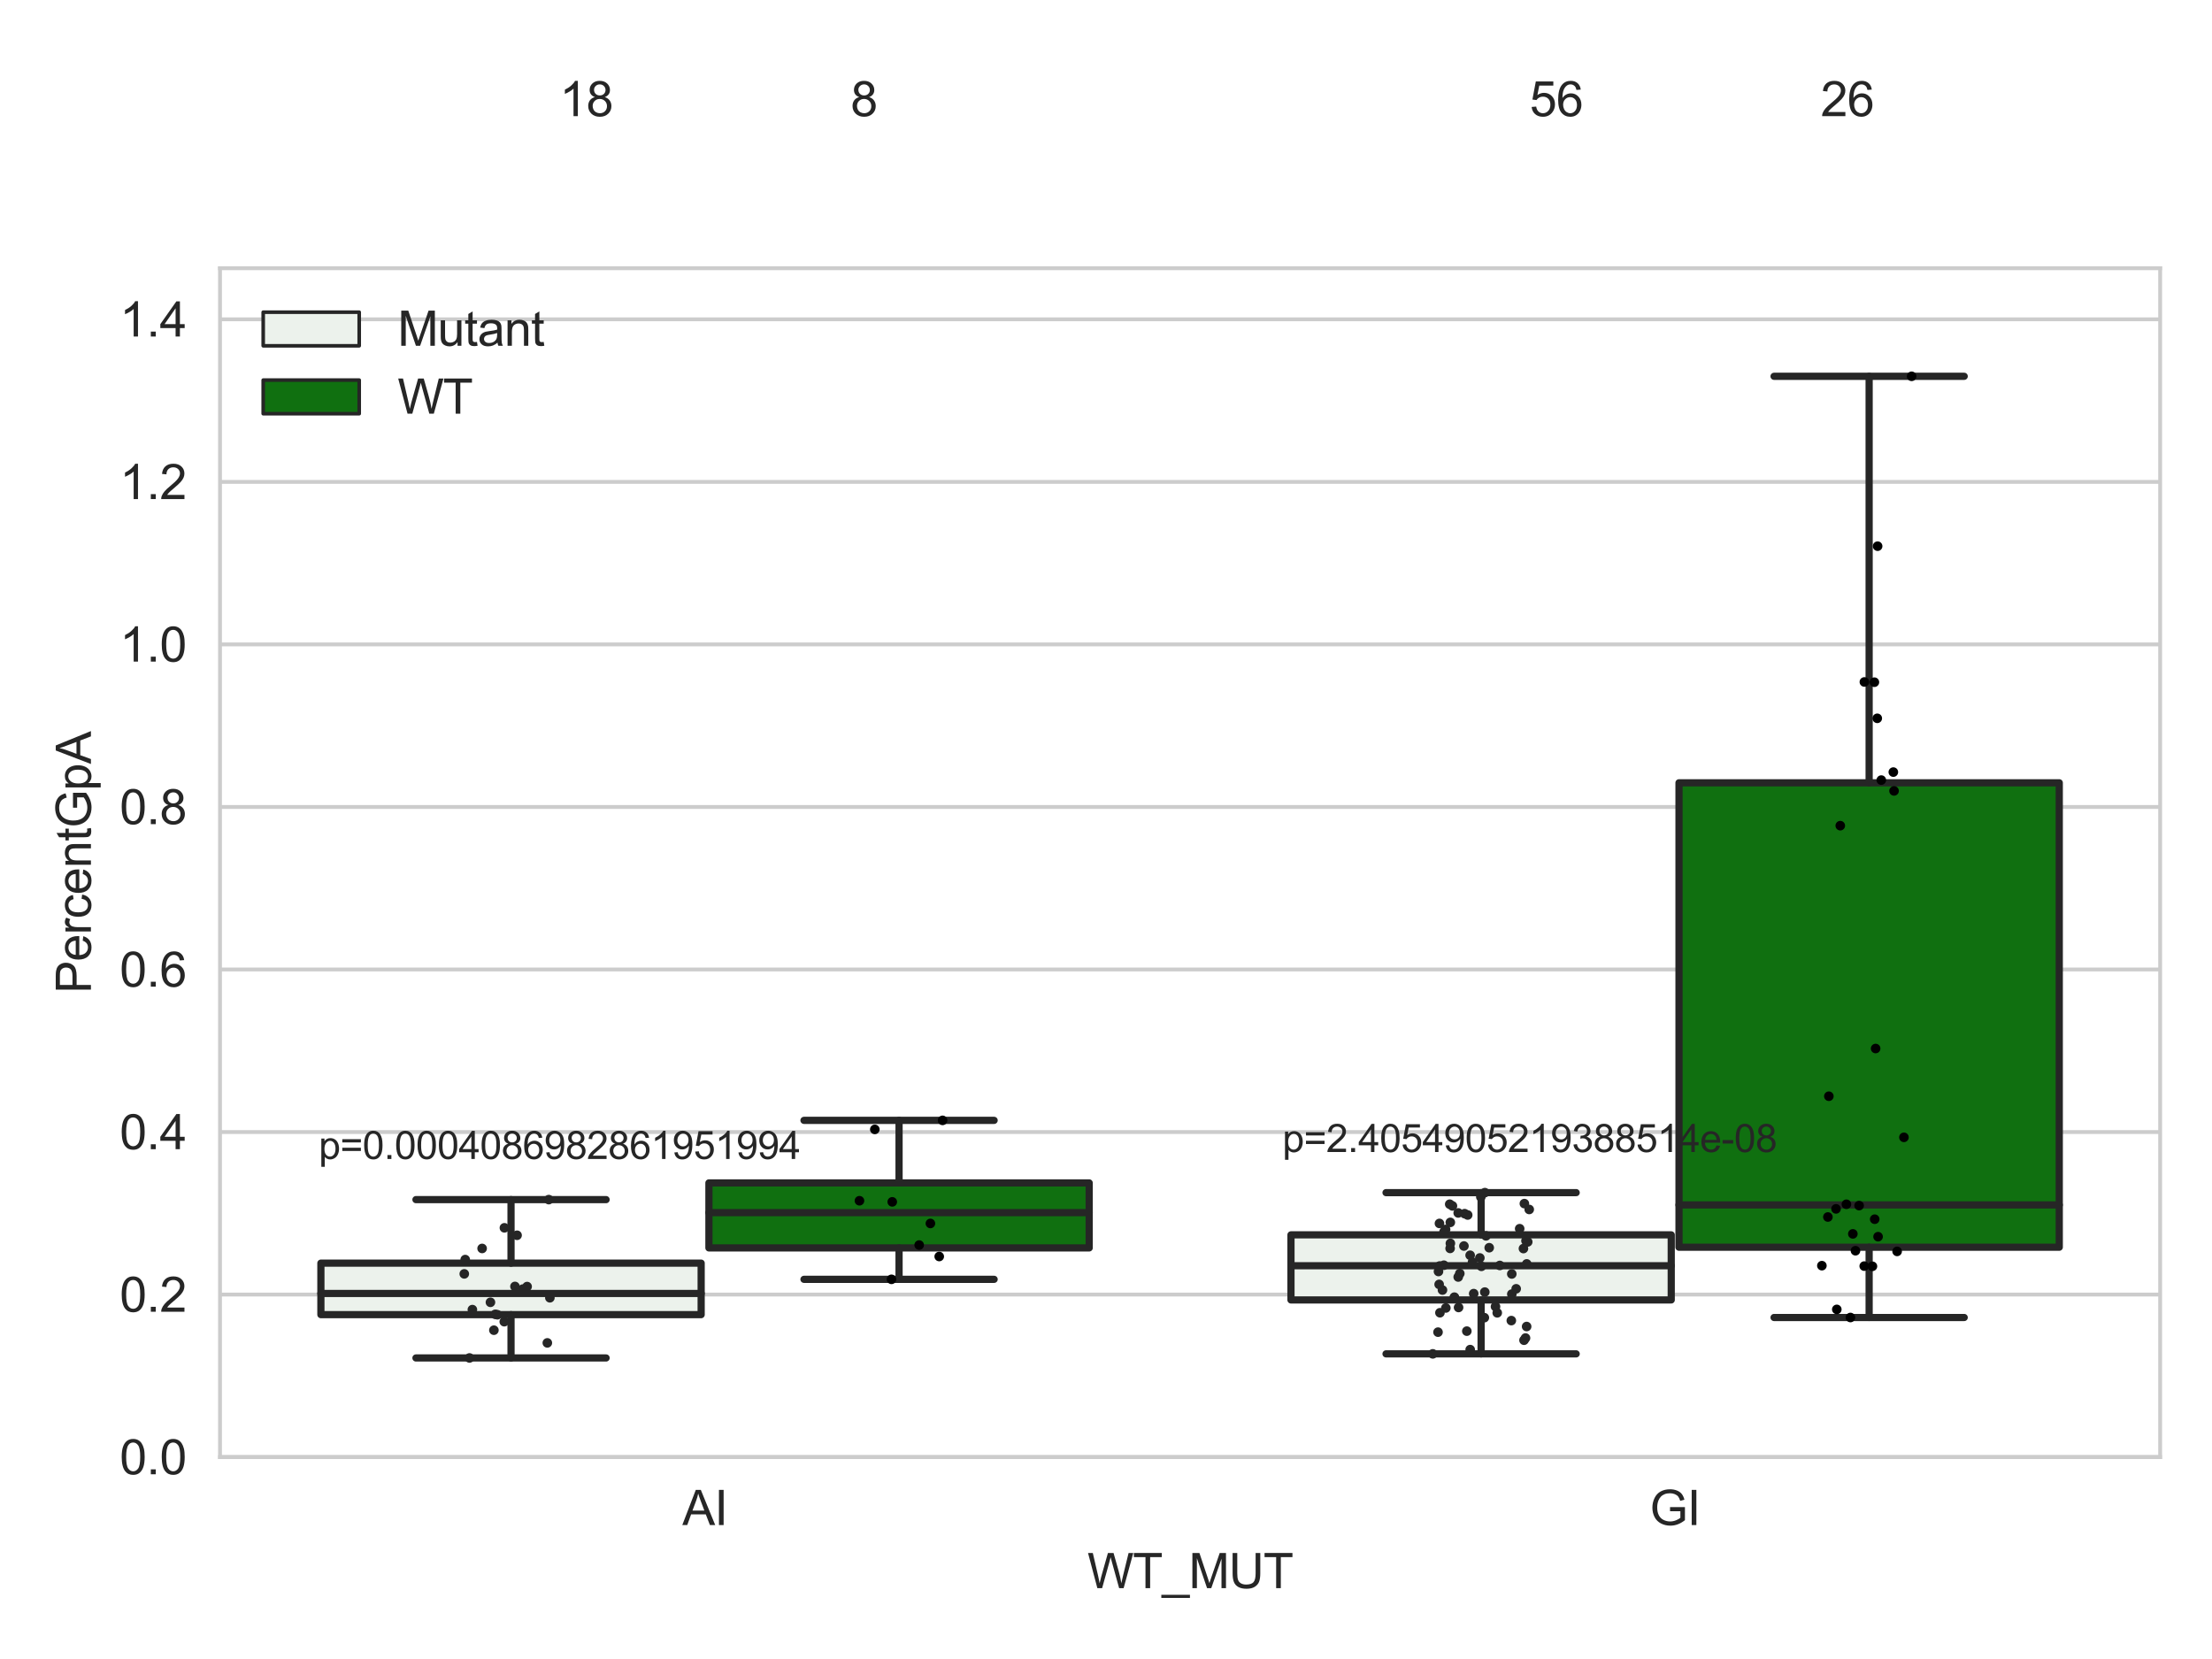 <?xml version="1.0" encoding="utf-8" standalone="no"?>
<!DOCTYPE svg PUBLIC "-//W3C//DTD SVG 1.1//EN"
  "http://www.w3.org/Graphics/SVG/1.1/DTD/svg11.dtd">
<svg xmlns:xlink="http://www.w3.org/1999/xlink" width="460.8pt" height="345.6pt" viewBox="0 0 460.8 345.6" xmlns="http://www.w3.org/2000/svg" version="1.1">
 <defs>
  <style type="text/css">*{stroke-linejoin: round; stroke-linecap: butt}</style>
 </defs>
 <g id="figure_1">
  <g id="patch_1">
   <path d="M 0 345.6 
L 460.8 345.6 
L 460.8 0 
L 0 0 
z
" style="fill: #ffffff"/>
  </g>
  <g id="axes_1">
   <g id="patch_2">
    <path d="M 45.83 303.539 
L 450 303.539 
L 450 55.877 
L 45.83 55.877 
z
" style="fill: #ffffff"/>
   </g>
   <g id="matplotlib.axis_1">
    <g id="xtick_1">
     <g id="text_1">
      <!-- AI -->
      <g style="fill: #262626" transform="translate(142.148 317.697)scale(0.1 -0.1)">
       <defs>
        <path id="ArialMT-41" d="M -9 0 
L 1750 4581 
L 2403 4581 
L 4278 0 
L 3588 0 
L 3053 1388 
L 1138 1388 
L 634 0 
L -9 0 
z
M 1313 1881 
L 2866 1881 
L 2388 3150 
Q 2169 3728 2063 4100 
Q 1975 3659 1816 3225 
L 1313 1881 
z
" transform="scale(0.016)"/>
        <path id="ArialMT-49" d="M 597 0 
L 597 4581 
L 1203 4581 
L 1203 0 
L 597 0 
z
" transform="scale(0.016)"/>
       </defs>
       <use xlink:href="#ArialMT-41"/>
       <use xlink:href="#ArialMT-49" x="66.699"/>
      </g>
     </g>
    </g>
    <g id="xtick_2">
     <g id="text_2">
      <!-- GI -->
      <g style="fill: #262626" transform="translate(343.679 317.697)scale(0.1 -0.1)">
       <defs>
        <path id="ArialMT-47" d="M 2638 1797 
L 2638 2334 
L 4578 2338 
L 4578 638 
Q 4131 281 3656 101 
Q 3181 -78 2681 -78 
Q 2006 -78 1454 211 
Q 903 500 622 1047 
Q 341 1594 341 2269 
Q 341 2938 620 3517 
Q 900 4097 1425 4378 
Q 1950 4659 2634 4659 
Q 3131 4659 3532 4498 
Q 3934 4338 4162 4050 
Q 4391 3763 4509 3300 
L 3963 3150 
Q 3859 3500 3706 3700 
Q 3553 3900 3268 4020 
Q 2984 4141 2638 4141 
Q 2222 4141 1919 4014 
Q 1616 3888 1430 3681 
Q 1244 3475 1141 3228 
Q 966 2803 966 2306 
Q 966 1694 1177 1281 
Q 1388 869 1791 669 
Q 2194 469 2647 469 
Q 3041 469 3416 620 
Q 3791 772 3984 944 
L 3984 1797 
L 2638 1797 
z
" transform="scale(0.016)"/>
       </defs>
       <use xlink:href="#ArialMT-47"/>
       <use xlink:href="#ArialMT-49" x="77.783"/>
      </g>
     </g>
    </g>
    <g id="text_3">
     <!-- WT_MUT -->
     <g style="fill: #262626" transform="translate(226.531 330.842)scale(0.1 -0.1)">
      <defs>
       <path id="ArialMT-57" d="M 1294 0 
L 78 4581 
L 700 4581 
L 1397 1578 
Q 1509 1106 1591 641 
Q 1766 1375 1797 1488 
L 2669 4581 
L 3400 4581 
L 4056 2263 
Q 4303 1400 4413 641 
Q 4500 1075 4641 1638 
L 5359 4581 
L 5969 4581 
L 4713 0 
L 4128 0 
L 3163 3491 
Q 3041 3928 3019 4028 
Q 2947 3713 2884 3491 
L 1913 0 
L 1294 0 
z
" transform="scale(0.016)"/>
       <path id="ArialMT-54" d="M 1659 0 
L 1659 4041 
L 150 4041 
L 150 4581 
L 3781 4581 
L 3781 4041 
L 2266 4041 
L 2266 0 
L 1659 0 
z
" transform="scale(0.016)"/>
       <path id="ArialMT-5f" d="M -97 -1272 
L -97 -866 
L 3631 -866 
L 3631 -1272 
L -97 -1272 
z
" transform="scale(0.016)"/>
       <path id="ArialMT-4d" d="M 475 0 
L 475 4581 
L 1388 4581 
L 2472 1338 
Q 2622 884 2691 659 
Q 2769 909 2934 1394 
L 4031 4581 
L 4847 4581 
L 4847 0 
L 4263 0 
L 4263 3834 
L 2931 0 
L 2384 0 
L 1059 3900 
L 1059 0 
L 475 0 
z
" transform="scale(0.016)"/>
       <path id="ArialMT-55" d="M 3500 4581 
L 4106 4581 
L 4106 1934 
Q 4106 1244 3950 837 
Q 3794 431 3386 176 
Q 2978 -78 2316 -78 
Q 1672 -78 1262 144 
Q 853 366 678 786 
Q 503 1206 503 1934 
L 503 4581 
L 1109 4581 
L 1109 1938 
Q 1109 1341 1220 1058 
Q 1331 775 1601 622 
Q 1872 469 2263 469 
Q 2931 469 3215 772 
Q 3500 1075 3500 1938 
L 3500 4581 
z
" transform="scale(0.016)"/>
      </defs>
      <use xlink:href="#ArialMT-57"/>
      <use xlink:href="#ArialMT-54" x="94.385"/>
      <use xlink:href="#ArialMT-5f" x="155.469"/>
      <use xlink:href="#ArialMT-4d" x="211.084"/>
      <use xlink:href="#ArialMT-55" x="294.385"/>
      <use xlink:href="#ArialMT-54" x="366.602"/>
     </g>
    </g>
   </g>
   <g id="matplotlib.axis_2">
    <g id="ytick_1">
     <g id="line2d_1">
      <path d="M 45.83 303.539 
L 450 303.539 
" clip-path="url(#p141f8ff87f)" style="fill: none; stroke: #cccccc; stroke-width: 0.8; stroke-linecap: round"/>
     </g>
     <g id="text_4">
      <!-- 0.0 -->
      <g style="fill: #262626" transform="translate(24.93 307.118)scale(0.1 -0.1)">
       <defs>
        <path id="ArialMT-30" d="M 266 2259 
Q 266 3072 433 3567 
Q 600 4063 929 4331 
Q 1259 4600 1759 4600 
Q 2128 4600 2406 4451 
Q 2684 4303 2865 4023 
Q 3047 3744 3150 3342 
Q 3253 2941 3253 2259 
Q 3253 1453 3087 958 
Q 2922 463 2592 192 
Q 2263 -78 1759 -78 
Q 1097 -78 719 397 
Q 266 969 266 2259 
z
M 844 2259 
Q 844 1131 1108 757 
Q 1372 384 1759 384 
Q 2147 384 2411 759 
Q 2675 1134 2675 2259 
Q 2675 3391 2411 3762 
Q 2147 4134 1753 4134 
Q 1366 4134 1134 3806 
Q 844 3388 844 2259 
z
" transform="scale(0.016)"/>
        <path id="ArialMT-2e" d="M 581 0 
L 581 641 
L 1222 641 
L 1222 0 
L 581 0 
z
" transform="scale(0.016)"/>
       </defs>
       <use xlink:href="#ArialMT-30"/>
       <use xlink:href="#ArialMT-2e" x="55.615"/>
       <use xlink:href="#ArialMT-30" x="83.398"/>
      </g>
     </g>
    </g>
    <g id="ytick_2">
     <g id="line2d_2">
      <path d="M 45.83 269.68 
L 450 269.68 
" clip-path="url(#p141f8ff87f)" style="fill: none; stroke: #cccccc; stroke-width: 0.8; stroke-linecap: round"/>
     </g>
     <g id="text_5">
      <!-- 0.2 -->
      <g style="fill: #262626" transform="translate(24.93 273.259)scale(0.1 -0.1)">
       <defs>
        <path id="ArialMT-32" d="M 3222 541 
L 3222 0 
L 194 0 
Q 188 203 259 391 
Q 375 700 629 1000 
Q 884 1300 1366 1694 
Q 2113 2306 2375 2664 
Q 2638 3022 2638 3341 
Q 2638 3675 2398 3904 
Q 2159 4134 1775 4134 
Q 1369 4134 1125 3890 
Q 881 3647 878 3216 
L 300 3275 
Q 359 3922 746 4261 
Q 1134 4600 1788 4600 
Q 2447 4600 2831 4234 
Q 3216 3869 3216 3328 
Q 3216 3053 3103 2787 
Q 2991 2522 2730 2228 
Q 2469 1934 1863 1422 
Q 1356 997 1212 845 
Q 1069 694 975 541 
L 3222 541 
z
" transform="scale(0.016)"/>
       </defs>
       <use xlink:href="#ArialMT-30"/>
       <use xlink:href="#ArialMT-2e" x="55.615"/>
       <use xlink:href="#ArialMT-32" x="83.398"/>
      </g>
     </g>
    </g>
    <g id="ytick_3">
     <g id="line2d_3">
      <path d="M 45.83 235.82 
L 450 235.82 
" clip-path="url(#p141f8ff87f)" style="fill: none; stroke: #cccccc; stroke-width: 0.8; stroke-linecap: round"/>
     </g>
     <g id="text_6">
      <!-- 0.4 -->
      <g style="fill: #262626" transform="translate(24.93 239.399)scale(0.1 -0.1)">
       <defs>
        <path id="ArialMT-34" d="M 2069 0 
L 2069 1097 
L 81 1097 
L 81 1613 
L 2172 4581 
L 2631 4581 
L 2631 1613 
L 3250 1613 
L 3250 1097 
L 2631 1097 
L 2631 0 
L 2069 0 
z
M 2069 1613 
L 2069 3678 
L 634 1613 
L 2069 1613 
z
" transform="scale(0.016)"/>
       </defs>
       <use xlink:href="#ArialMT-30"/>
       <use xlink:href="#ArialMT-2e" x="55.615"/>
       <use xlink:href="#ArialMT-34" x="83.398"/>
      </g>
     </g>
    </g>
    <g id="ytick_4">
     <g id="line2d_4">
      <path d="M 45.83 201.961 
L 450 201.961 
" clip-path="url(#p141f8ff87f)" style="fill: none; stroke: #cccccc; stroke-width: 0.8; stroke-linecap: round"/>
     </g>
     <g id="text_7">
      <!-- 0.6 -->
      <g style="fill: #262626" transform="translate(24.93 205.54)scale(0.1 -0.1)">
       <defs>
        <path id="ArialMT-36" d="M 3184 3459 
L 2625 3416 
Q 2550 3747 2413 3897 
Q 2184 4138 1850 4138 
Q 1581 4138 1378 3988 
Q 1113 3794 959 3422 
Q 806 3050 800 2363 
Q 1003 2672 1297 2822 
Q 1591 2972 1913 2972 
Q 2475 2972 2870 2558 
Q 3266 2144 3266 1488 
Q 3266 1056 3080 686 
Q 2894 316 2569 119 
Q 2244 -78 1831 -78 
Q 1128 -78 684 439 
Q 241 956 241 2144 
Q 241 3472 731 4075 
Q 1159 4600 1884 4600 
Q 2425 4600 2770 4297 
Q 3116 3994 3184 3459 
z
M 888 1484 
Q 888 1194 1011 928 
Q 1134 663 1356 523 
Q 1578 384 1822 384 
Q 2178 384 2434 671 
Q 2691 959 2691 1453 
Q 2691 1928 2437 2201 
Q 2184 2475 1800 2475 
Q 1419 2475 1153 2201 
Q 888 1928 888 1484 
z
" transform="scale(0.016)"/>
       </defs>
       <use xlink:href="#ArialMT-30"/>
       <use xlink:href="#ArialMT-2e" x="55.615"/>
       <use xlink:href="#ArialMT-36" x="83.398"/>
      </g>
     </g>
    </g>
    <g id="ytick_5">
     <g id="line2d_5">
      <path d="M 45.83 168.102 
L 450 168.102 
" clip-path="url(#p141f8ff87f)" style="fill: none; stroke: #cccccc; stroke-width: 0.8; stroke-linecap: round"/>
     </g>
     <g id="text_8">
      <!-- 0.8 -->
      <g style="fill: #262626" transform="translate(24.93 171.681)scale(0.1 -0.1)">
       <defs>
        <path id="ArialMT-38" d="M 1131 2484 
Q 781 2613 612 2850 
Q 444 3088 444 3419 
Q 444 3919 803 4259 
Q 1163 4600 1759 4600 
Q 2359 4600 2725 4251 
Q 3091 3903 3091 3403 
Q 3091 3084 2923 2848 
Q 2756 2613 2416 2484 
Q 2838 2347 3058 2040 
Q 3278 1734 3278 1309 
Q 3278 722 2862 322 
Q 2447 -78 1769 -78 
Q 1091 -78 675 323 
Q 259 725 259 1325 
Q 259 1772 486 2073 
Q 713 2375 1131 2484 
z
M 1019 3438 
Q 1019 3113 1228 2906 
Q 1438 2700 1772 2700 
Q 2097 2700 2305 2904 
Q 2513 3109 2513 3406 
Q 2513 3716 2298 3927 
Q 2084 4138 1766 4138 
Q 1444 4138 1231 3931 
Q 1019 3725 1019 3438 
z
M 838 1322 
Q 838 1081 952 856 
Q 1066 631 1291 507 
Q 1516 384 1775 384 
Q 2178 384 2440 643 
Q 2703 903 2703 1303 
Q 2703 1709 2433 1975 
Q 2163 2241 1756 2241 
Q 1359 2241 1098 1978 
Q 838 1716 838 1322 
z
" transform="scale(0.016)"/>
       </defs>
       <use xlink:href="#ArialMT-30"/>
       <use xlink:href="#ArialMT-2e" x="55.615"/>
       <use xlink:href="#ArialMT-38" x="83.398"/>
      </g>
     </g>
    </g>
    <g id="ytick_6">
     <g id="line2d_6">
      <path d="M 45.83 134.243 
L 450 134.243 
" clip-path="url(#p141f8ff87f)" style="fill: none; stroke: #cccccc; stroke-width: 0.8; stroke-linecap: round"/>
     </g>
     <g id="text_9">
      <!-- 1.0 -->
      <g style="fill: #262626" transform="translate(24.93 137.822)scale(0.1 -0.1)">
       <defs>
        <path id="ArialMT-31" d="M 2384 0 
L 1822 0 
L 1822 3584 
Q 1619 3391 1289 3197 
Q 959 3003 697 2906 
L 697 3450 
Q 1169 3672 1522 3987 
Q 1875 4303 2022 4600 
L 2384 4600 
L 2384 0 
z
" transform="scale(0.016)"/>
       </defs>
       <use xlink:href="#ArialMT-31"/>
       <use xlink:href="#ArialMT-2e" x="55.615"/>
       <use xlink:href="#ArialMT-30" x="83.398"/>
      </g>
     </g>
    </g>
    <g id="ytick_7">
     <g id="line2d_7">
      <path d="M 45.83 100.384 
L 450 100.384 
" clip-path="url(#p141f8ff87f)" style="fill: none; stroke: #cccccc; stroke-width: 0.8; stroke-linecap: round"/>
     </g>
     <g id="text_10">
      <!-- 1.2 -->
      <g style="fill: #262626" transform="translate(24.93 103.963)scale(0.1 -0.1)">
       <use xlink:href="#ArialMT-31"/>
       <use xlink:href="#ArialMT-2e" x="55.615"/>
       <use xlink:href="#ArialMT-32" x="83.398"/>
      </g>
     </g>
    </g>
    <g id="ytick_8">
     <g id="line2d_8">
      <path d="M 45.83 66.525 
L 450 66.525 
" clip-path="url(#p141f8ff87f)" style="fill: none; stroke: #cccccc; stroke-width: 0.8; stroke-linecap: round"/>
     </g>
     <g id="text_11">
      <!-- 1.4 -->
      <g style="fill: #262626" transform="translate(24.93 70.104)scale(0.1 -0.1)">
       <use xlink:href="#ArialMT-31"/>
       <use xlink:href="#ArialMT-2e" x="55.615"/>
       <use xlink:href="#ArialMT-34" x="83.398"/>
      </g>
     </g>
    </g>
    <g id="text_12">
     <!-- PercentGpA -->
     <g style="fill: #262626" transform="translate(18.942 206.943)rotate(-90)scale(0.1 -0.1)">
      <defs>
       <path id="ArialMT-50" d="M 494 0 
L 494 4581 
L 2222 4581 
Q 2678 4581 2919 4538 
Q 3256 4481 3484 4323 
Q 3713 4166 3852 3881 
Q 3991 3597 3991 3256 
Q 3991 2672 3619 2267 
Q 3247 1863 2275 1863 
L 1100 1863 
L 1100 0 
L 494 0 
z
M 1100 2403 
L 2284 2403 
Q 2872 2403 3119 2622 
Q 3366 2841 3366 3238 
Q 3366 3525 3220 3729 
Q 3075 3934 2838 4000 
Q 2684 4041 2272 4041 
L 1100 4041 
L 1100 2403 
z
" transform="scale(0.016)"/>
       <path id="ArialMT-65" d="M 2694 1069 
L 3275 997 
Q 3138 488 2766 206 
Q 2394 -75 1816 -75 
Q 1088 -75 661 373 
Q 234 822 234 1631 
Q 234 2469 665 2931 
Q 1097 3394 1784 3394 
Q 2450 3394 2872 2941 
Q 3294 2488 3294 1666 
Q 3294 1616 3291 1516 
L 816 1516 
Q 847 969 1125 678 
Q 1403 388 1819 388 
Q 2128 388 2347 550 
Q 2566 713 2694 1069 
z
M 847 1978 
L 2700 1978 
Q 2663 2397 2488 2606 
Q 2219 2931 1791 2931 
Q 1403 2931 1139 2672 
Q 875 2413 847 1978 
z
" transform="scale(0.016)"/>
       <path id="ArialMT-72" d="M 416 0 
L 416 3319 
L 922 3319 
L 922 2816 
Q 1116 3169 1280 3281 
Q 1444 3394 1641 3394 
Q 1925 3394 2219 3213 
L 2025 2691 
Q 1819 2813 1613 2813 
Q 1428 2813 1281 2702 
Q 1134 2591 1072 2394 
Q 978 2094 978 1738 
L 978 0 
L 416 0 
z
" transform="scale(0.016)"/>
       <path id="ArialMT-63" d="M 2588 1216 
L 3141 1144 
Q 3050 572 2676 248 
Q 2303 -75 1759 -75 
Q 1078 -75 664 370 
Q 250 816 250 1647 
Q 250 2184 428 2587 
Q 606 2991 970 3192 
Q 1334 3394 1763 3394 
Q 2303 3394 2647 3120 
Q 2991 2847 3088 2344 
L 2541 2259 
Q 2463 2594 2264 2762 
Q 2066 2931 1784 2931 
Q 1359 2931 1093 2626 
Q 828 2322 828 1663 
Q 828 994 1084 691 
Q 1341 388 1753 388 
Q 2084 388 2306 591 
Q 2528 794 2588 1216 
z
" transform="scale(0.016)"/>
       <path id="ArialMT-6e" d="M 422 0 
L 422 3319 
L 928 3319 
L 928 2847 
Q 1294 3394 1984 3394 
Q 2284 3394 2536 3286 
Q 2788 3178 2913 3003 
Q 3038 2828 3088 2588 
Q 3119 2431 3119 2041 
L 3119 0 
L 2556 0 
L 2556 2019 
Q 2556 2363 2490 2533 
Q 2425 2703 2258 2804 
Q 2091 2906 1866 2906 
Q 1506 2906 1245 2678 
Q 984 2450 984 1813 
L 984 0 
L 422 0 
z
" transform="scale(0.016)"/>
       <path id="ArialMT-74" d="M 1650 503 
L 1731 6 
Q 1494 -44 1306 -44 
Q 1000 -44 831 53 
Q 663 150 594 308 
Q 525 466 525 972 
L 525 2881 
L 113 2881 
L 113 3319 
L 525 3319 
L 525 4141 
L 1084 4478 
L 1084 3319 
L 1650 3319 
L 1650 2881 
L 1084 2881 
L 1084 941 
Q 1084 700 1114 631 
Q 1144 563 1211 522 
Q 1278 481 1403 481 
Q 1497 481 1650 503 
z
" transform="scale(0.016)"/>
       <path id="ArialMT-70" d="M 422 -1272 
L 422 3319 
L 934 3319 
L 934 2888 
Q 1116 3141 1344 3267 
Q 1572 3394 1897 3394 
Q 2322 3394 2647 3175 
Q 2972 2956 3137 2557 
Q 3303 2159 3303 1684 
Q 3303 1175 3120 767 
Q 2938 359 2589 142 
Q 2241 -75 1856 -75 
Q 1575 -75 1351 44 
Q 1128 163 984 344 
L 984 -1272 
L 422 -1272 
z
M 931 1641 
Q 931 1000 1190 694 
Q 1450 388 1819 388 
Q 2194 388 2461 705 
Q 2728 1022 2728 1688 
Q 2728 2322 2467 2637 
Q 2206 2953 1844 2953 
Q 1484 2953 1207 2617 
Q 931 2281 931 1641 
z
" transform="scale(0.016)"/>
      </defs>
      <use xlink:href="#ArialMT-50"/>
      <use xlink:href="#ArialMT-65" x="66.699"/>
      <use xlink:href="#ArialMT-72" x="122.314"/>
      <use xlink:href="#ArialMT-63" x="155.615"/>
      <use xlink:href="#ArialMT-65" x="205.615"/>
      <use xlink:href="#ArialMT-6e" x="261.23"/>
      <use xlink:href="#ArialMT-74" x="316.846"/>
      <use xlink:href="#ArialMT-47" x="344.629"/>
      <use xlink:href="#ArialMT-70" x="422.412"/>
      <use xlink:href="#ArialMT-41" x="478.027"/>
     </g>
    </g>
   </g>
   <g id="patch_3">
    <path d="M 66.847 273.864 
L 146.064 273.864 
L 146.064 263.136 
L 66.847 263.136 
L 66.847 273.864 
z
" clip-path="url(#p141f8ff87f)" style="fill: #ecf2ec; stroke: #262626; stroke-width: 1.5; stroke-linejoin: miter"/>
   </g>
   <g id="patch_4">
    <path d="M 147.681 259.963 
L 226.898 259.963 
L 226.898 246.421 
L 147.681 246.421 
L 147.681 259.963 
z
" clip-path="url(#p141f8ff87f)" style="fill: #107010; stroke: #262626; stroke-width: 1.5; stroke-linejoin: miter"/>
   </g>
   <g id="patch_5">
    <path d="M 268.932 270.8 
L 348.149 270.8 
L 348.149 257.242 
L 268.932 257.242 
L 268.932 270.8 
z
" clip-path="url(#p141f8ff87f)" style="fill: #ecf2ec; stroke: #262626; stroke-width: 1.5; stroke-linejoin: miter"/>
   </g>
   <g id="patch_6">
    <path d="M 349.766 259.819 
L 428.983 259.819 
L 428.983 163.07 
L 349.766 163.07 
L 349.766 259.819 
z
" clip-path="url(#p141f8ff87f)" style="fill: #107010; stroke: #262626; stroke-width: 1.5; stroke-linejoin: miter"/>
   </g>
   <g id="patch_7">
    <path d="M 146.873 303.539 
L 146.873 303.539 
L 146.873 303.539 
L 146.873 303.539 
z
" clip-path="url(#p141f8ff87f)" style="fill: #ecf2ec; stroke: #262626; stroke-width: 0.75; stroke-linejoin: miter"/>
   </g>
   <g id="patch_8">
    <path d="M 146.873 303.539 
L 146.873 303.539 
L 146.873 303.539 
L 146.873 303.539 
z
" clip-path="url(#p141f8ff87f)" style="fill: #107010; stroke: #262626; stroke-width: 0.75; stroke-linejoin: miter"/>
   </g>
   <g id="PathCollection_1"/>
   <g id="PathCollection_2"/>
   <g id="line2d_9">
    <path d="M 106.456 273.864 
L 106.456 282.887 
" clip-path="url(#p141f8ff87f)" style="fill: none; stroke: #262626; stroke-width: 1.5; stroke-linecap: round"/>
   </g>
   <g id="line2d_10">
    <path d="M 106.456 263.136 
L 106.456 249.902 
" clip-path="url(#p141f8ff87f)" style="fill: none; stroke: #262626; stroke-width: 1.5; stroke-linecap: round"/>
   </g>
   <g id="line2d_11">
    <path d="M 86.651 282.887 
L 126.26 282.887 
" clip-path="url(#p141f8ff87f)" style="fill: none; stroke: #262626; stroke-width: 1.5; stroke-linecap: round"/>
   </g>
   <g id="line2d_12">
    <path d="M 86.651 249.902 
L 126.26 249.902 
" clip-path="url(#p141f8ff87f)" style="fill: none; stroke: #262626; stroke-width: 1.5; stroke-linecap: round"/>
   </g>
   <g id="line2d_13"/>
   <g id="line2d_14">
    <path d="M 187.29 259.963 
L 187.29 266.508 
" clip-path="url(#p141f8ff87f)" style="fill: none; stroke: #262626; stroke-width: 1.5; stroke-linecap: round"/>
   </g>
   <g id="line2d_15">
    <path d="M 187.29 246.421 
L 187.29 233.392 
" clip-path="url(#p141f8ff87f)" style="fill: none; stroke: #262626; stroke-width: 1.5; stroke-linecap: round"/>
   </g>
   <g id="line2d_16">
    <path d="M 167.485 266.508 
L 207.094 266.508 
" clip-path="url(#p141f8ff87f)" style="fill: none; stroke: #262626; stroke-width: 1.5; stroke-linecap: round"/>
   </g>
   <g id="line2d_17">
    <path d="M 167.485 233.392 
L 207.094 233.392 
" clip-path="url(#p141f8ff87f)" style="fill: none; stroke: #262626; stroke-width: 1.5; stroke-linecap: round"/>
   </g>
   <g id="line2d_18"/>
   <g id="line2d_19">
    <path d="M 308.541 270.8 
L 308.541 282.033 
" clip-path="url(#p141f8ff87f)" style="fill: none; stroke: #262626; stroke-width: 1.5; stroke-linecap: round"/>
   </g>
   <g id="line2d_20">
    <path d="M 308.541 257.242 
L 308.541 248.448 
" clip-path="url(#p141f8ff87f)" style="fill: none; stroke: #262626; stroke-width: 1.5; stroke-linecap: round"/>
   </g>
   <g id="line2d_21">
    <path d="M 288.736 282.033 
L 328.345 282.033 
" clip-path="url(#p141f8ff87f)" style="fill: none; stroke: #262626; stroke-width: 1.5; stroke-linecap: round"/>
   </g>
   <g id="line2d_22">
    <path d="M 288.736 248.448 
L 328.345 248.448 
" clip-path="url(#p141f8ff87f)" style="fill: none; stroke: #262626; stroke-width: 1.5; stroke-linecap: round"/>
   </g>
   <g id="line2d_23"/>
   <g id="line2d_24">
    <path d="M 389.375 259.819 
L 389.375 274.46 
" clip-path="url(#p141f8ff87f)" style="fill: none; stroke: #262626; stroke-width: 1.5; stroke-linecap: round"/>
   </g>
   <g id="line2d_25">
    <path d="M 389.375 163.07 
L 389.375 78.391 
" clip-path="url(#p141f8ff87f)" style="fill: none; stroke: #262626; stroke-width: 1.5; stroke-linecap: round"/>
   </g>
   <g id="line2d_26">
    <path d="M 369.57 274.46 
L 409.179 274.46 
" clip-path="url(#p141f8ff87f)" style="fill: none; stroke: #262626; stroke-width: 1.5; stroke-linecap: round"/>
   </g>
   <g id="line2d_27">
    <path d="M 369.57 78.391 
L 409.179 78.391 
" clip-path="url(#p141f8ff87f)" style="fill: none; stroke: #262626; stroke-width: 1.5; stroke-linecap: round"/>
   </g>
   <g id="line2d_28"/>
   <g id="line2d_29">
    <path d="M 66.847 269.447 
L 146.064 269.447 
" clip-path="url(#p141f8ff87f)" style="fill: none; stroke: #262626; stroke-width: 1.5; stroke-linecap: round"/>
   </g>
   <g id="line2d_30">
    <path d="M 147.681 252.62 
L 226.898 252.62 
" clip-path="url(#p141f8ff87f)" style="fill: none; stroke: #262626; stroke-width: 1.5; stroke-linecap: round"/>
   </g>
   <g id="line2d_31">
    <path d="M 268.932 263.672 
L 348.149 263.672 
" clip-path="url(#p141f8ff87f)" style="fill: none; stroke: #262626; stroke-width: 1.5; stroke-linecap: round"/>
   </g>
   <g id="line2d_32">
    <path d="M 349.766 251.009 
L 428.983 251.009 
" clip-path="url(#p141f8ff87f)" style="fill: none; stroke: #262626; stroke-width: 1.5; stroke-linecap: round"/>
   </g>
   <g id="patch_9">
    <path d="M 45.83 303.539 
L 45.83 55.877 
" style="fill: none; stroke: #cccccc; stroke-width: 0.8; stroke-linejoin: miter; stroke-linecap: square"/>
   </g>
   <g id="patch_10">
    <path d="M 450 303.539 
L 450 55.877 
" style="fill: none; stroke: #cccccc; stroke-width: 0.8; stroke-linejoin: miter; stroke-linecap: square"/>
   </g>
   <g id="patch_11">
    <path d="M 45.83 303.539 
L 450 303.539 
" style="fill: none; stroke: #cccccc; stroke-width: 0.8; stroke-linejoin: miter; stroke-linecap: square"/>
   </g>
   <g id="patch_12">
    <path d="M 45.83 55.877 
L 450 55.877 
" style="fill: none; stroke: #cccccc; stroke-width: 0.8; stroke-linejoin: miter; stroke-linecap: square"/>
   </g>
   <g id="PathCollection_3">
    <defs>
     <path id="C0_0_4aac31c0de" d="M 0 1 
C 0.265 1 0.52 0.895 0.707 0.707 
C 0.895 0.52 1 0.265 1 -0 
C 1 -0.265 0.895 -0.52 0.707 -0.707 
C 0.52 -0.895 0.265 -1 0 -1 
C -0.265 -1 -0.52 -0.895 -0.707 -0.707 
C -0.895 -0.52 -1 -0.265 -1 0 
C -1 0.265 -0.895 0.52 -0.707 0.707 
C -0.52 0.895 -0.265 1 0 1 
z
"/>
    </defs>
    <g clip-path="url(#p141f8ff87f)">
     <use xlink:href="#C0_0_4aac31c0de" x="107.277" y="267.99" style="fill: #262626"/>
    </g>
    <g clip-path="url(#p141f8ff87f)">
     <use xlink:href="#C0_0_4aac31c0de" x="109.809" y="268.016" style="fill: #262626"/>
    </g>
    <g clip-path="url(#p141f8ff87f)">
     <use xlink:href="#C0_0_4aac31c0de" x="102.169" y="271.295" style="fill: #262626"/>
    </g>
    <g clip-path="url(#p141f8ff87f)">
     <use xlink:href="#C0_0_4aac31c0de" x="105.05" y="275.332" style="fill: #262626"/>
    </g>
    <g clip-path="url(#p141f8ff87f)">
     <use xlink:href="#C0_0_4aac31c0de" x="114.019" y="279.749" style="fill: #262626"/>
    </g>
    <g clip-path="url(#p141f8ff87f)">
     <use xlink:href="#C0_0_4aac31c0de" x="97.802" y="282.887" style="fill: #262626"/>
    </g>
    <g clip-path="url(#p141f8ff87f)">
     <use xlink:href="#C0_0_4aac31c0de" x="96.914" y="262.392" style="fill: #262626"/>
    </g>
    <g clip-path="url(#p141f8ff87f)">
     <use xlink:href="#C0_0_4aac31c0de" x="105.08" y="255.776" style="fill: #262626"/>
    </g>
    <g clip-path="url(#p141f8ff87f)">
     <use xlink:href="#C0_0_4aac31c0de" x="102.887" y="277.103" style="fill: #262626"/>
    </g>
    <g clip-path="url(#p141f8ff87f)">
     <use xlink:href="#C0_0_4aac31c0de" x="100.435" y="260.075" style="fill: #262626"/>
    </g>
    <g clip-path="url(#p141f8ff87f)">
     <use xlink:href="#C0_0_4aac31c0de" x="103.619" y="273.885" style="fill: #262626"/>
    </g>
    <g clip-path="url(#p141f8ff87f)">
     <use xlink:href="#C0_0_4aac31c0de" x="107.716" y="257.33" style="fill: #262626"/>
    </g>
    <g clip-path="url(#p141f8ff87f)">
     <use xlink:href="#C0_0_4aac31c0de" x="96.717" y="265.37" style="fill: #262626"/>
    </g>
    <g clip-path="url(#p141f8ff87f)">
     <use xlink:href="#C0_0_4aac31c0de" x="103.174" y="273.8" style="fill: #262626"/>
    </g>
    <g clip-path="url(#p141f8ff87f)">
     <use xlink:href="#C0_0_4aac31c0de" x="98.405" y="272.816" style="fill: #262626"/>
    </g>
    <g clip-path="url(#p141f8ff87f)">
     <use xlink:href="#C0_0_4aac31c0de" x="108.909" y="268.543" style="fill: #262626"/>
    </g>
    <g clip-path="url(#p141f8ff87f)">
     <use xlink:href="#C0_0_4aac31c0de" x="114.55" y="270.351" style="fill: #262626"/>
    </g>
    <g clip-path="url(#p141f8ff87f)">
     <use xlink:href="#C0_0_4aac31c0de" x="114.323" y="249.902" style="fill: #262626"/>
    </g>
   </g>
   <g id="PathCollection_4">
    <defs>
     <path id="C1_0_7c0c9ca096" d="M 0 1 
C 0.265 1 0.52 0.895 0.707 0.707 
C 0.895 0.52 1 0.265 1 -0 
C 1 -0.265 0.895 -0.52 0.707 -0.707 
C 0.52 -0.895 0.265 -1 0 -1 
C -0.265 -1 -0.52 -0.895 -0.707 -0.707 
C -0.895 -0.52 -1 -0.265 -1 0 
C -1 0.265 -0.895 0.52 -0.707 0.707 
C -0.52 0.895 -0.265 1 0 1 
z
"/>
    </defs>
    <g clip-path="url(#p141f8ff87f)">
     <use xlink:href="#C1_0_7c0c9ca096" x="185.715" y="266.508"/>
    </g>
    <g clip-path="url(#p141f8ff87f)">
     <use xlink:href="#C1_0_7c0c9ca096" x="195.658" y="261.751"/>
    </g>
    <g clip-path="url(#p141f8ff87f)">
     <use xlink:href="#C1_0_7c0c9ca096" x="179.04" y="250.137"/>
    </g>
    <g clip-path="url(#p141f8ff87f)">
     <use xlink:href="#C1_0_7c0c9ca096" x="196.358" y="233.392"/>
    </g>
    <g clip-path="url(#p141f8ff87f)">
     <use xlink:href="#C1_0_7c0c9ca096" x="185.874" y="250.369"/>
    </g>
    <g clip-path="url(#p141f8ff87f)">
     <use xlink:href="#C1_0_7c0c9ca096" x="182.242" y="235.272"/>
    </g>
    <g clip-path="url(#p141f8ff87f)">
     <use xlink:href="#C1_0_7c0c9ca096" x="193.82" y="254.87"/>
    </g>
    <g clip-path="url(#p141f8ff87f)">
     <use xlink:href="#C1_0_7c0c9ca096" x="191.479" y="259.366"/>
    </g>
   </g>
   <g id="PathCollection_5">
    <defs>
     <path id="C2_0_a8db9f1373" d="M 0 1 
C 0.265 1 0.52 0.895 0.707 0.707 
C 0.895 0.52 1 0.265 1 -0 
C 1 -0.265 0.895 -0.52 0.707 -0.707 
C 0.52 -0.895 0.265 -1 0 -1 
C -0.265 -1 -0.52 -0.895 -0.707 -0.707 
C -0.895 -0.52 -1 -0.265 -1 0 
C -1 0.265 -0.895 0.52 -0.707 0.707 
C -0.52 0.895 -0.265 1 0 1 
z
"/>
    </defs>
    <g clip-path="url(#p141f8ff87f)">
     <use xlink:href="#C2_0_a8db9f1373" x="299.565" y="277.511" style="fill: #262626"/>
    </g>
    <g clip-path="url(#p141f8ff87f)">
     <use xlink:href="#C2_0_a8db9f1373" x="302.004" y="250.859" style="fill: #262626"/>
    </g>
    <g clip-path="url(#p141f8ff87f)">
     <use xlink:href="#C2_0_a8db9f1373" x="301.196" y="272.475" style="fill: #262626"/>
    </g>
    <g clip-path="url(#p141f8ff87f)">
     <use xlink:href="#C2_0_a8db9f1373" x="299.966" y="273.469" style="fill: #262626"/>
    </g>
    <g clip-path="url(#p141f8ff87f)">
     <use xlink:href="#C2_0_a8db9f1373" x="302.572" y="251.212" style="fill: #262626"/>
    </g>
    <g clip-path="url(#p141f8ff87f)">
     <use xlink:href="#C2_0_a8db9f1373" x="308.278" y="262.053" style="fill: #262626"/>
    </g>
    <g clip-path="url(#p141f8ff87f)">
     <use xlink:href="#C2_0_a8db9f1373" x="300.494" y="268.741" style="fill: #262626"/>
    </g>
    <g clip-path="url(#p141f8ff87f)">
     <use xlink:href="#C2_0_a8db9f1373" x="317.362" y="260.098" style="fill: #262626"/>
    </g>
    <g clip-path="url(#p141f8ff87f)">
     <use xlink:href="#C2_0_a8db9f1373" x="305.567" y="277.3" style="fill: #262626"/>
    </g>
    <g clip-path="url(#p141f8ff87f)">
     <use xlink:href="#C2_0_a8db9f1373" x="304.965" y="259.567" style="fill: #262626"/>
    </g>
    <g clip-path="url(#p141f8ff87f)">
     <use xlink:href="#C2_0_a8db9f1373" x="305.109" y="252.827" style="fill: #262626"/>
    </g>
    <g clip-path="url(#p141f8ff87f)">
     <use xlink:href="#C2_0_a8db9f1373" x="312.438" y="263.616" style="fill: #262626"/>
    </g>
    <g clip-path="url(#p141f8ff87f)">
     <use xlink:href="#C2_0_a8db9f1373" x="306.753" y="262.923" style="fill: #262626"/>
    </g>
    <g clip-path="url(#p141f8ff87f)">
     <use xlink:href="#C2_0_a8db9f1373" x="309.311" y="269.165" style="fill: #262626"/>
    </g>
    <g clip-path="url(#p141f8ff87f)">
     <use xlink:href="#C2_0_a8db9f1373" x="306.259" y="261.493" style="fill: #262626"/>
    </g>
    <g clip-path="url(#p141f8ff87f)">
     <use xlink:href="#C2_0_a8db9f1373" x="300.785" y="263.567" style="fill: #262626"/>
    </g>
    <g clip-path="url(#p141f8ff87f)">
     <use xlink:href="#C2_0_a8db9f1373" x="314.837" y="275.103" style="fill: #262626"/>
    </g>
    <g clip-path="url(#p141f8ff87f)">
     <use xlink:href="#C2_0_a8db9f1373" x="304.103" y="265.302" style="fill: #262626"/>
    </g>
    <g clip-path="url(#p141f8ff87f)">
     <use xlink:href="#C2_0_a8db9f1373" x="309.214" y="274.496" style="fill: #262626"/>
    </g>
    <g clip-path="url(#p141f8ff87f)">
     <use xlink:href="#C2_0_a8db9f1373" x="302.14" y="259.017" style="fill: #262626"/>
    </g>
    <g clip-path="url(#p141f8ff87f)">
     <use xlink:href="#C2_0_a8db9f1373" x="303.773" y="266.023" style="fill: #262626"/>
    </g>
    <g clip-path="url(#p141f8ff87f)">
     <use xlink:href="#C2_0_a8db9f1373" x="302.13" y="254.645" style="fill: #262626"/>
    </g>
    <g clip-path="url(#p141f8ff87f)">
     <use xlink:href="#C2_0_a8db9f1373" x="318.025" y="276.339" style="fill: #262626"/>
    </g>
    <g clip-path="url(#p141f8ff87f)">
     <use xlink:href="#C2_0_a8db9f1373" x="317.556" y="250.731" style="fill: #262626"/>
    </g>
    <g clip-path="url(#p141f8ff87f)">
     <use xlink:href="#C2_0_a8db9f1373" x="306.267" y="281.146" style="fill: #262626"/>
    </g>
    <g clip-path="url(#p141f8ff87f)">
     <use xlink:href="#C2_0_a8db9f1373" x="300.82" y="256.615" style="fill: #262626"/>
    </g>
    <g clip-path="url(#p141f8ff87f)">
     <use xlink:href="#C2_0_a8db9f1373" x="314.941" y="269.584" style="fill: #262626"/>
    </g>
    <g clip-path="url(#p141f8ff87f)">
     <use xlink:href="#C2_0_a8db9f1373" x="298.478" y="282.033" style="fill: #262626"/>
    </g>
    <g clip-path="url(#p141f8ff87f)">
     <use xlink:href="#C2_0_a8db9f1373" x="299.802" y="267.562" style="fill: #262626"/>
    </g>
    <g clip-path="url(#p141f8ff87f)">
     <use xlink:href="#C2_0_a8db9f1373" x="318.046" y="263.294" style="fill: #262626"/>
    </g>
    <g clip-path="url(#p141f8ff87f)">
     <use xlink:href="#C2_0_a8db9f1373" x="302.987" y="270.339" style="fill: #262626"/>
    </g>
    <g clip-path="url(#p141f8ff87f)">
     <use xlink:href="#C2_0_a8db9f1373" x="309.563" y="257.451" style="fill: #262626"/>
    </g>
    <g clip-path="url(#p141f8ff87f)">
     <use xlink:href="#C2_0_a8db9f1373" x="311.542" y="272.181" style="fill: #262626"/>
    </g>
    <g clip-path="url(#p141f8ff87f)">
     <use xlink:href="#C2_0_a8db9f1373" x="316.576" y="255.96" style="fill: #262626"/>
    </g>
    <g clip-path="url(#p141f8ff87f)">
     <use xlink:href="#C2_0_a8db9f1373" x="311.903" y="273.486" style="fill: #262626"/>
    </g>
    <g clip-path="url(#p141f8ff87f)">
     <use xlink:href="#C2_0_a8db9f1373" x="299.663" y="264.876" style="fill: #262626"/>
    </g>
    <g clip-path="url(#p141f8ff87f)">
     <use xlink:href="#C2_0_a8db9f1373" x="305.747" y="253.108" style="fill: #262626"/>
    </g>
    <g clip-path="url(#p141f8ff87f)">
     <use xlink:href="#C2_0_a8db9f1373" x="308.606" y="263.801" style="fill: #262626"/>
    </g>
    <g clip-path="url(#p141f8ff87f)">
     <use xlink:href="#C2_0_a8db9f1373" x="315.848" y="268.482" style="fill: #262626"/>
    </g>
    <g clip-path="url(#p141f8ff87f)">
     <use xlink:href="#C2_0_a8db9f1373" x="314.932" y="265.39" style="fill: #262626"/>
    </g>
    <g clip-path="url(#p141f8ff87f)">
     <use xlink:href="#C2_0_a8db9f1373" x="308.486" y="249.343" style="fill: #262626"/>
    </g>
    <g clip-path="url(#p141f8ff87f)">
     <use xlink:href="#C2_0_a8db9f1373" x="317.482" y="279.19" style="fill: #262626"/>
    </g>
    <g clip-path="url(#p141f8ff87f)">
     <use xlink:href="#C2_0_a8db9f1373" x="310.23" y="259.923" style="fill: #262626"/>
    </g>
    <g clip-path="url(#p141f8ff87f)">
     <use xlink:href="#C2_0_a8db9f1373" x="301.144" y="256.117" style="fill: #262626"/>
    </g>
    <g clip-path="url(#p141f8ff87f)">
     <use xlink:href="#C2_0_a8db9f1373" x="303.848" y="272.371" style="fill: #262626"/>
    </g>
    <g clip-path="url(#p141f8ff87f)">
     <use xlink:href="#C2_0_a8db9f1373" x="317.893" y="258.482" style="fill: #262626"/>
    </g>
    <g clip-path="url(#p141f8ff87f)">
     <use xlink:href="#C2_0_a8db9f1373" x="299.865" y="254.864" style="fill: #262626"/>
    </g>
    <g clip-path="url(#p141f8ff87f)">
     <use xlink:href="#C2_0_a8db9f1373" x="303.771" y="252.674" style="fill: #262626"/>
    </g>
    <g clip-path="url(#p141f8ff87f)">
     <use xlink:href="#C2_0_a8db9f1373" x="318.566" y="251.954" style="fill: #262626"/>
    </g>
    <g clip-path="url(#p141f8ff87f)">
     <use xlink:href="#C2_0_a8db9f1373" x="317.792" y="278.736" style="fill: #262626"/>
    </g>
    <g clip-path="url(#p141f8ff87f)">
     <use xlink:href="#C2_0_a8db9f1373" x="309.327" y="248.448" style="fill: #262626"/>
    </g>
    <g clip-path="url(#p141f8ff87f)">
     <use xlink:href="#C2_0_a8db9f1373" x="302.971" y="270.223" style="fill: #262626"/>
    </g>
    <g clip-path="url(#p141f8ff87f)">
     <use xlink:href="#C2_0_a8db9f1373" x="306.999" y="269.484" style="fill: #262626"/>
    </g>
    <g clip-path="url(#p141f8ff87f)">
     <use xlink:href="#C2_0_a8db9f1373" x="302.085" y="260.067" style="fill: #262626"/>
    </g>
    <g clip-path="url(#p141f8ff87f)">
     <use xlink:href="#C2_0_a8db9f1373" x="299.906" y="263.728" style="fill: #262626"/>
    </g>
    <g clip-path="url(#p141f8ff87f)">
     <use xlink:href="#C2_0_a8db9f1373" x="318.256" y="258.713" style="fill: #262626"/>
    </g>
   </g>
   <g id="PathCollection_6">
    <defs>
     <path id="C3_0_a6e73f47d8" d="M 0 1 
C 0.265 1 0.52 0.895 0.707 0.707 
C 0.895 0.52 1 0.265 1 -0 
C 1 -0.265 0.895 -0.52 0.707 -0.707 
C 0.52 -0.895 0.265 -1 0 -1 
C -0.265 -1 -0.52 -0.895 -0.707 -0.707 
C -0.895 -0.52 -1 -0.265 -1 0 
C -1 0.265 -0.895 0.52 -0.707 0.707 
C -0.52 0.895 -0.265 1 0 1 
z
"/>
    </defs>
    <g clip-path="url(#p141f8ff87f)">
     <use xlink:href="#C3_0_a6e73f47d8" x="384.642" y="250.871"/>
    </g>
    <g clip-path="url(#p141f8ff87f)">
     <use xlink:href="#C3_0_a6e73f47d8" x="388.356" y="263.752"/>
    </g>
    <g clip-path="url(#p141f8ff87f)">
     <use xlink:href="#C3_0_a6e73f47d8" x="383.363" y="172.002"/>
    </g>
    <g clip-path="url(#p141f8ff87f)">
     <use xlink:href="#C3_0_a6e73f47d8" x="394.564" y="164.76"/>
    </g>
    <g clip-path="url(#p141f8ff87f)">
     <use xlink:href="#C3_0_a6e73f47d8" x="390.062" y="263.792"/>
    </g>
    <g clip-path="url(#p141f8ff87f)">
     <use xlink:href="#C3_0_a6e73f47d8" x="379.531" y="263.661"/>
    </g>
    <g clip-path="url(#p141f8ff87f)">
     <use xlink:href="#C3_0_a6e73f47d8" x="398.228" y="78.391"/>
    </g>
    <g clip-path="url(#p141f8ff87f)">
     <use xlink:href="#C3_0_a6e73f47d8" x="380.783" y="253.525"/>
    </g>
    <g clip-path="url(#p141f8ff87f)">
     <use xlink:href="#C3_0_a6e73f47d8" x="394.417" y="160.842"/>
    </g>
    <g clip-path="url(#p141f8ff87f)">
     <use xlink:href="#C3_0_a6e73f47d8" x="396.624" y="236.927"/>
    </g>
    <g clip-path="url(#p141f8ff87f)">
     <use xlink:href="#C3_0_a6e73f47d8" x="382.476" y="251.833"/>
    </g>
    <g clip-path="url(#p141f8ff87f)">
     <use xlink:href="#C3_0_a6e73f47d8" x="395.205" y="260.687"/>
    </g>
    <g clip-path="url(#p141f8ff87f)">
     <use xlink:href="#C3_0_a6e73f47d8" x="390.727" y="218.426"/>
    </g>
    <g clip-path="url(#p141f8ff87f)">
     <use xlink:href="#C3_0_a6e73f47d8" x="391.908" y="162.507"/>
    </g>
    <g clip-path="url(#p141f8ff87f)">
     <use xlink:href="#C3_0_a6e73f47d8" x="390.535" y="253.983"/>
    </g>
    <g clip-path="url(#p141f8ff87f)">
     <use xlink:href="#C3_0_a6e73f47d8" x="382.639" y="272.772"/>
    </g>
    <g clip-path="url(#p141f8ff87f)">
     <use xlink:href="#C3_0_a6e73f47d8" x="388.386" y="142.063"/>
    </g>
    <g clip-path="url(#p141f8ff87f)">
     <use xlink:href="#C3_0_a6e73f47d8" x="386.531" y="260.551"/>
    </g>
    <g clip-path="url(#p141f8ff87f)">
     <use xlink:href="#C3_0_a6e73f47d8" x="380.984" y="228.364"/>
    </g>
    <g clip-path="url(#p141f8ff87f)">
     <use xlink:href="#C3_0_a6e73f47d8" x="385.982" y="257.039"/>
    </g>
    <g clip-path="url(#p141f8ff87f)">
     <use xlink:href="#C3_0_a6e73f47d8" x="391.067" y="149.639"/>
    </g>
    <g clip-path="url(#p141f8ff87f)">
     <use xlink:href="#C3_0_a6e73f47d8" x="390.47" y="142.115"/>
    </g>
    <g clip-path="url(#p141f8ff87f)">
     <use xlink:href="#C3_0_a6e73f47d8" x="391.238" y="257.625"/>
    </g>
    <g clip-path="url(#p141f8ff87f)">
     <use xlink:href="#C3_0_a6e73f47d8" x="387.284" y="251.146"/>
    </g>
    <g clip-path="url(#p141f8ff87f)">
     <use xlink:href="#C3_0_a6e73f47d8" x="385.479" y="274.46"/>
    </g>
    <g clip-path="url(#p141f8ff87f)">
     <use xlink:href="#C3_0_a6e73f47d8" x="391.142" y="113.779"/>
    </g>
   </g>
   <g id="text_13">
    <!-- 18 -->
    <g style="fill: #262626" transform="translate(116.56 24.201)scale(0.1 -0.1)">
     <use xlink:href="#ArialMT-31"/>
     <use xlink:href="#ArialMT-38" x="55.615"/>
    </g>
   </g>
   <g id="text_14">
    <!-- p=0.0004086982861951994 -->
    <g style="fill: #262626" transform="translate(66.4 241.437)scale(0.08 -0.08)">
     <defs>
      <path id="ArialMT-3d" d="M 3381 2694 
L 356 2694 
L 356 3219 
L 3381 3219 
L 3381 2694 
z
M 3381 1303 
L 356 1303 
L 356 1828 
L 3381 1828 
L 3381 1303 
z
" transform="scale(0.016)"/>
      <path id="ArialMT-39" d="M 350 1059 
L 891 1109 
Q 959 728 1153 556 
Q 1347 384 1650 384 
Q 1909 384 2104 503 
Q 2300 622 2425 820 
Q 2550 1019 2634 1356 
Q 2719 1694 2719 2044 
Q 2719 2081 2716 2156 
Q 2547 1888 2255 1720 
Q 1963 1553 1622 1553 
Q 1053 1553 659 1965 
Q 266 2378 266 3053 
Q 266 3750 677 4175 
Q 1088 4600 1706 4600 
Q 2153 4600 2523 4359 
Q 2894 4119 3086 3673 
Q 3278 3228 3278 2384 
Q 3278 1506 3087 986 
Q 2897 466 2520 194 
Q 2144 -78 1638 -78 
Q 1100 -78 759 220 
Q 419 519 350 1059 
z
M 2653 3081 
Q 2653 3566 2395 3850 
Q 2138 4134 1775 4134 
Q 1400 4134 1122 3828 
Q 844 3522 844 3034 
Q 844 2597 1108 2323 
Q 1372 2050 1759 2050 
Q 2150 2050 2401 2323 
Q 2653 2597 2653 3081 
z
" transform="scale(0.016)"/>
      <path id="ArialMT-35" d="M 266 1200 
L 856 1250 
Q 922 819 1161 601 
Q 1400 384 1738 384 
Q 2144 384 2425 690 
Q 2706 997 2706 1503 
Q 2706 1984 2436 2262 
Q 2166 2541 1728 2541 
Q 1456 2541 1237 2417 
Q 1019 2294 894 2097 
L 366 2166 
L 809 4519 
L 3088 4519 
L 3088 3981 
L 1259 3981 
L 1013 2750 
Q 1425 3038 1878 3038 
Q 2478 3038 2890 2622 
Q 3303 2206 3303 1553 
Q 3303 931 2941 478 
Q 2500 -78 1738 -78 
Q 1113 -78 717 272 
Q 322 622 266 1200 
z
" transform="scale(0.016)"/>
     </defs>
     <use xlink:href="#ArialMT-70"/>
     <use xlink:href="#ArialMT-3d" x="55.615"/>
     <use xlink:href="#ArialMT-30" x="114.014"/>
     <use xlink:href="#ArialMT-2e" x="169.629"/>
     <use xlink:href="#ArialMT-30" x="197.412"/>
     <use xlink:href="#ArialMT-30" x="253.027"/>
     <use xlink:href="#ArialMT-30" x="308.643"/>
     <use xlink:href="#ArialMT-34" x="364.258"/>
     <use xlink:href="#ArialMT-30" x="419.873"/>
     <use xlink:href="#ArialMT-38" x="475.488"/>
     <use xlink:href="#ArialMT-36" x="531.104"/>
     <use xlink:href="#ArialMT-39" x="586.719"/>
     <use xlink:href="#ArialMT-38" x="642.334"/>
     <use xlink:href="#ArialMT-32" x="697.949"/>
     <use xlink:href="#ArialMT-38" x="753.564"/>
     <use xlink:href="#ArialMT-36" x="809.18"/>
     <use xlink:href="#ArialMT-31" x="864.795"/>
     <use xlink:href="#ArialMT-39" x="920.41"/>
     <use xlink:href="#ArialMT-35" x="976.025"/>
     <use xlink:href="#ArialMT-31" x="1031.641"/>
     <use xlink:href="#ArialMT-39" x="1087.256"/>
     <use xlink:href="#ArialMT-39" x="1142.871"/>
     <use xlink:href="#ArialMT-34" x="1198.486"/>
    </g>
   </g>
   <g id="text_15">
    <!-- 8 -->
    <g style="fill: #262626" transform="translate(177.185 24.201)scale(0.1 -0.1)">
     <use xlink:href="#ArialMT-38"/>
    </g>
   </g>
   <g id="text_16">
    <!-- 56 -->
    <g style="fill: #262626" transform="translate(318.645 24.201)scale(0.1 -0.1)">
     <use xlink:href="#ArialMT-35"/>
     <use xlink:href="#ArialMT-36" x="55.615"/>
    </g>
   </g>
   <g id="text_17">
    <!-- p=2.4054905219388514e-08 -->
    <g style="fill: #262626" transform="translate(267.154 239.984)scale(0.08 -0.08)">
     <defs>
      <path id="ArialMT-33" d="M 269 1209 
L 831 1284 
Q 928 806 1161 595 
Q 1394 384 1728 384 
Q 2125 384 2398 659 
Q 2672 934 2672 1341 
Q 2672 1728 2419 1979 
Q 2166 2231 1775 2231 
Q 1616 2231 1378 2169 
L 1441 2663 
Q 1497 2656 1531 2656 
Q 1891 2656 2178 2843 
Q 2466 3031 2466 3422 
Q 2466 3731 2256 3934 
Q 2047 4138 1716 4138 
Q 1388 4138 1169 3931 
Q 950 3725 888 3313 
L 325 3413 
Q 428 3978 793 4289 
Q 1159 4600 1703 4600 
Q 2078 4600 2393 4439 
Q 2709 4278 2876 4000 
Q 3044 3722 3044 3409 
Q 3044 3113 2884 2869 
Q 2725 2625 2413 2481 
Q 2819 2388 3044 2092 
Q 3269 1797 3269 1353 
Q 3269 753 2831 336 
Q 2394 -81 1725 -81 
Q 1122 -81 723 278 
Q 325 638 269 1209 
z
" transform="scale(0.016)"/>
      <path id="ArialMT-2d" d="M 203 1375 
L 203 1941 
L 1931 1941 
L 1931 1375 
L 203 1375 
z
" transform="scale(0.016)"/>
     </defs>
     <use xlink:href="#ArialMT-70"/>
     <use xlink:href="#ArialMT-3d" x="55.615"/>
     <use xlink:href="#ArialMT-32" x="114.014"/>
     <use xlink:href="#ArialMT-2e" x="169.629"/>
     <use xlink:href="#ArialMT-34" x="197.412"/>
     <use xlink:href="#ArialMT-30" x="253.027"/>
     <use xlink:href="#ArialMT-35" x="308.643"/>
     <use xlink:href="#ArialMT-34" x="364.258"/>
     <use xlink:href="#ArialMT-39" x="419.873"/>
     <use xlink:href="#ArialMT-30" x="475.488"/>
     <use xlink:href="#ArialMT-35" x="531.104"/>
     <use xlink:href="#ArialMT-32" x="586.719"/>
     <use xlink:href="#ArialMT-31" x="642.334"/>
     <use xlink:href="#ArialMT-39" x="697.949"/>
     <use xlink:href="#ArialMT-33" x="753.564"/>
     <use xlink:href="#ArialMT-38" x="809.18"/>
     <use xlink:href="#ArialMT-38" x="864.795"/>
     <use xlink:href="#ArialMT-35" x="920.41"/>
     <use xlink:href="#ArialMT-31" x="976.025"/>
     <use xlink:href="#ArialMT-34" x="1031.641"/>
     <use xlink:href="#ArialMT-65" x="1087.256"/>
     <use xlink:href="#ArialMT-2d" x="1142.871"/>
     <use xlink:href="#ArialMT-30" x="1176.172"/>
     <use xlink:href="#ArialMT-38" x="1231.787"/>
    </g>
   </g>
   <g id="text_18">
    <!-- 26 -->
    <g style="fill: #262626" transform="translate(379.27 24.201)scale(0.1 -0.1)">
     <use xlink:href="#ArialMT-32"/>
     <use xlink:href="#ArialMT-36" x="55.615"/>
    </g>
   </g>
   <g id="legend_1">
    <g id="patch_13">
     <path d="M 54.83 72.034 
L 74.83 72.034 
L 74.83 65.034 
L 54.83 65.034 
z
" style="fill: #ecf2ec; stroke: #262626; stroke-width: 0.75; stroke-linejoin: miter"/>
    </g>
    <g id="text_19">
     <!-- Mutant -->
     <g style="fill: #262626" transform="translate(82.83 72.034)scale(0.1 -0.1)">
      <defs>
       <path id="ArialMT-75" d="M 2597 0 
L 2597 488 
Q 2209 -75 1544 -75 
Q 1250 -75 995 37 
Q 741 150 617 320 
Q 494 491 444 738 
Q 409 903 409 1263 
L 409 3319 
L 972 3319 
L 972 1478 
Q 972 1038 1006 884 
Q 1059 663 1231 536 
Q 1403 409 1656 409 
Q 1909 409 2131 539 
Q 2353 669 2445 892 
Q 2538 1116 2538 1541 
L 2538 3319 
L 3100 3319 
L 3100 0 
L 2597 0 
z
" transform="scale(0.016)"/>
       <path id="ArialMT-61" d="M 2588 409 
Q 2275 144 1986 34 
Q 1697 -75 1366 -75 
Q 819 -75 525 192 
Q 231 459 231 875 
Q 231 1119 342 1320 
Q 453 1522 633 1644 
Q 813 1766 1038 1828 
Q 1203 1872 1538 1913 
Q 2219 1994 2541 2106 
Q 2544 2222 2544 2253 
Q 2544 2597 2384 2738 
Q 2169 2928 1744 2928 
Q 1347 2928 1158 2789 
Q 969 2650 878 2297 
L 328 2372 
Q 403 2725 575 2942 
Q 747 3159 1072 3276 
Q 1397 3394 1825 3394 
Q 2250 3394 2515 3294 
Q 2781 3194 2906 3042 
Q 3031 2891 3081 2659 
Q 3109 2516 3109 2141 
L 3109 1391 
Q 3109 606 3145 398 
Q 3181 191 3288 0 
L 2700 0 
Q 2613 175 2588 409 
z
M 2541 1666 
Q 2234 1541 1622 1453 
Q 1275 1403 1131 1340 
Q 988 1278 909 1158 
Q 831 1038 831 891 
Q 831 666 1001 516 
Q 1172 366 1500 366 
Q 1825 366 2078 508 
Q 2331 650 2450 897 
Q 2541 1088 2541 1459 
L 2541 1666 
z
" transform="scale(0.016)"/>
      </defs>
      <use xlink:href="#ArialMT-4d"/>
      <use xlink:href="#ArialMT-75" x="83.301"/>
      <use xlink:href="#ArialMT-74" x="138.916"/>
      <use xlink:href="#ArialMT-61" x="166.699"/>
      <use xlink:href="#ArialMT-6e" x="222.314"/>
      <use xlink:href="#ArialMT-74" x="277.93"/>
     </g>
    </g>
    <g id="patch_14">
     <path d="M 54.83 86.18 
L 74.83 86.18 
L 74.83 79.18 
L 54.83 79.18 
z
" style="fill: #107010; stroke: #262626; stroke-width: 0.75; stroke-linejoin: miter"/>
    </g>
    <g id="text_20">
     <!-- WT -->
     <g style="fill: #262626" transform="translate(82.83 86.18)scale(0.1 -0.1)">
      <use xlink:href="#ArialMT-57"/>
      <use xlink:href="#ArialMT-54" x="94.385"/>
     </g>
    </g>
   </g>
  </g>
 </g>
 <defs>
  <clipPath id="p141f8ff87f">
   <rect x="45.83" y="55.877" width="404.17" height="247.662"/>
  </clipPath>
 </defs>
</svg>
